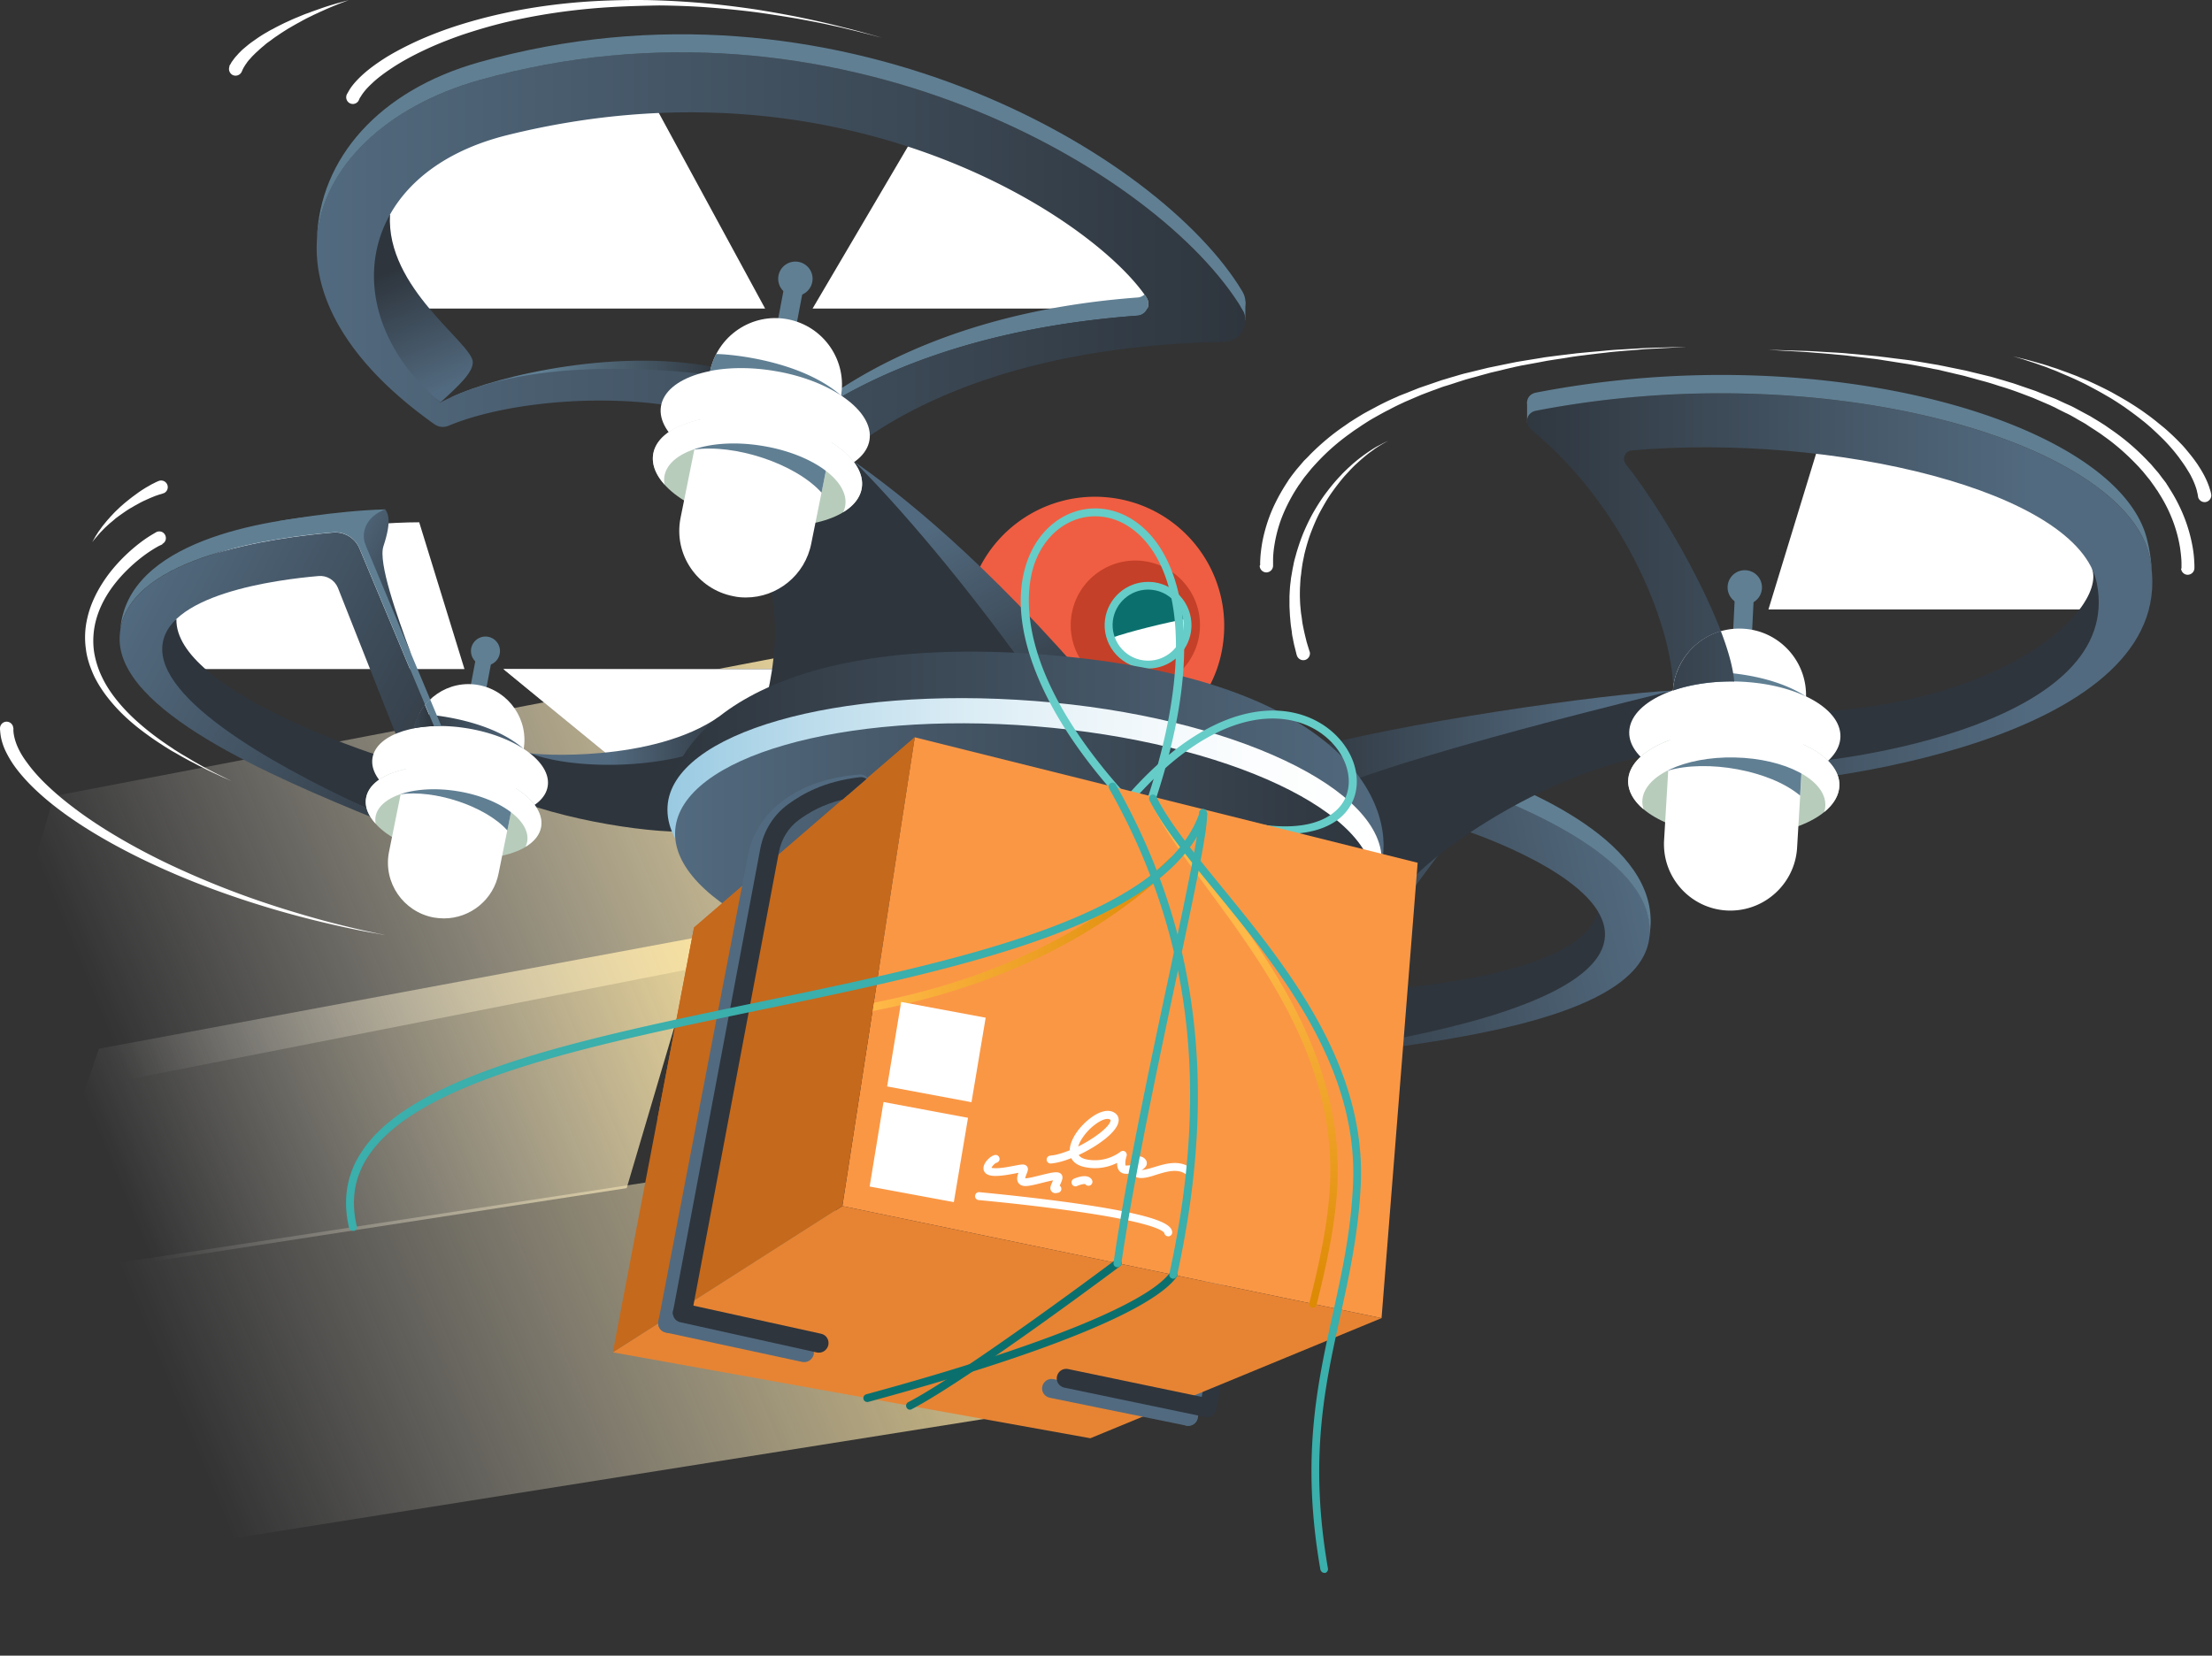 <svg width="553" height="414" fill="none" xmlns="http://www.w3.org/2000/svg"><rect width="100%" height="100%" fill="#333333" stroke="none"/><g clip-path="url(#clip0)"><path d="M211.927 161.086L13.502 199.049l-23.407 79.11 210.71-41.42s63.405-56.743 11.122-75.653z" fill="url(#paint0_linear)"/><path d="M297.829 346.58L186.8 291.829 21.353 317.024l10.55 71.846 265.926-42.29z" fill="url(#paint1_linear)"/><path d="M175.279 234.192l-18.612 62.904L4.642 320.631l20.095-58.398 150.542-28.041z" fill="url(#paint2_linear)"/></g><path d="M125.85 167.295h76.463l-4.848 21.481-36.261 7.567-35.354-29.048z" fill="url(#paint3_linear)"/><path d="M125.85 167.295h76.463l-4.848 21.481-36.261 7.567-35.354-29.048z" fill="url(#paint4_linear)"/><path d="M338.528 261.652l-1.103-9.105 4.848-4.848s52.972-2.522 57.19-19.785l8.079 5.439-14.898 15.568-20.574 7.41-33.542 5.321z" fill="#2E353D"/><path d="M338.529 261.652c22.742-3.705 58.648-11.706 62.392-25.619 3.548-13.243-23.372-24.319-32.95-27.787-1.971-.71-4.138-.079-5.439 1.576l-36.103 48.598-10.406-2.798 43.868-56.678c1.774-2.246 4.769-3.114 7.45-2.128 13.124 4.769 49.109 19.313 44.774 38.941-3.981 18.012-45.484 23.885-73.98 27.511l.394-1.616z" fill="url(#paint5_linear)"/><path d="M367.301 196.816c-2.68-.985-5.676-.118-7.449 2.128l-40.912 52.855-1.813-.473 43.868-56.638c1.773-2.247 4.729-3.075 7.449-2.129 16.436 5.755 47.928 19.786 43.868 41.582 2.049-18.84-32.28-32.674-45.011-37.325z" fill="#607F93"/><path d="M132.394 188.302c1.3.473 30.782 2.483 47.375-9.104l-5.124 16.79-34.526.907-7.725-8.593z" fill="url(#paint6_linear)"/><path d="M325.089 187.829c23.964-6.976 75.714-14.307 93.254-15.174l-28.221 14.583-50.056 15.805-14.977-15.214z" fill="url(#paint7_linear)"/><path d="M302.504 171.276a31.26 31.26 0 003.272-10.524c2.325-17.697-10.09-33.935-27.787-36.261-17.697-2.325-33.936 10.09-36.261 27.787a32 32 0 00.433 10.997l60.343 8.001z" fill="#EF5E42"/><path d="M292.46 169.996c7.549-4.76 9.81-14.739 5.05-22.289-4.761-7.549-14.74-9.81-22.29-5.05-7.549 4.761-9.81 14.74-5.05 22.289 4.761 7.55 14.74 9.811 22.29 5.05z" fill="#C44028"/><path d="M296.911 156.661c.184-5.46-4.094-10.036-9.554-10.22-5.46-.184-10.036 4.093-10.22 9.554-.184 5.46 4.093 10.036 9.554 10.22 5.46.184 10.036-4.094 10.22-9.554z" fill="#0B706D"/><path d="M296.789 157.599c.119-.985.119-1.971-.039-2.917-5.045.986-14.307 3.153-19.037 4.888 1.182 3.389 4.217 6.03 8.001 6.503 5.4.749 10.366-3.035 11.075-8.474z" fill="#fff"/><path d="M287.014 167.177c-.473 0-.946-.04-1.419-.079-5.952-.789-10.13-6.267-9.341-12.179.709-5.361 5.321-9.42 10.76-9.42.473 0 .946.039 1.419.079 5.951.788 10.129 6.266 9.341 12.179-.71 5.36-5.321 9.42-10.76 9.42zm0-19.747c-4.415 0-8.198 3.311-8.79 7.725-.63 4.848 2.799 9.341 7.647 9.972.394.039.788.079 1.182.079 4.415 0 8.198-3.311 8.789-7.725.631-4.848-2.798-9.341-7.646-9.972-.394-.04-.788-.079-1.182-.079z" fill="#66CCC7"/><path d="M213.626 115.465c7.055 5.006 27.826 19.904 55.81 51.83l-36.537-2.05-19.273-49.78z" fill="url(#paint8_linear)"/><path d="M352.993 220.031c3.311-4.612 28.496-24.516 57.15-30.783l8.199-16.593s-71.261 17.106-88.879 26.132l5.203 23.648 18.327-2.404zm-222.137-32.398c9.381 4.69 33.936 5.517 49.347-1.774l-3.705 21.362c-4.493 2.129-28.023-.315-45.405-6.385l-.237-13.203zm81.746-73.153c5.557 5.36 21.717 22.348 41.621 49.622l-64.836 17.737s9.223-23.136.788-42.252l22.427-25.107z" fill="#2E353D"/><path d="M345.386 216.05s-41.227 16.317-90.495 12.337c-49.267-3.981-87.972-26.723-87.972-26.723-.039-17.342 23.53-43.04 92.308-38.113 75.123 5.399 89.824 36.655 86.159 52.499z" fill="url(#paint9_linear)"/><path d="M345.387 216.05c-1.497 18.564-42.646 30.388-91.953 26.407-49.307-3.941-87.617-22.19-86.553-40.754 1.025-18.406 42.291-30.27 91.953-26.407 49.307 3.784 88.012 22.19 86.553 40.754z" fill="url(#paint10_linear)"/><path d="M343.337 221.489c-1.459 18.131-41.7 29.718-89.904 25.856-48.203-3.863-86.08-21.717-84.622-39.887 1.459-18.131 41.7-29.719 89.904-25.856 48.203 3.863 86.08 21.757 84.622 39.887z" fill="url(#paint11_linear)"/><path d="M301.756 354.354c-.157 0-.276 0-.433-.04-1.301-.236-2.129-1.497-1.892-2.759l22.072-117.099c.236-1.3 1.497-2.128 2.759-1.892 1.3.237 2.128 1.498 1.892 2.759l-22.072 117.1c-.197 1.143-1.222 1.931-2.326 1.931z" fill="#2E353D"/><path d="M297.065 356.522c-.158 0-.276 0-.434-.04-1.3-.236-2.128-1.498-1.892-2.798l22.072-116.705c.237-1.301 1.498-2.129 2.799-1.892 1.3.236 2.128 1.498 1.892 2.798L299.43 354.59a2.405 2.405 0 01-2.365 1.932z" fill="#526A7F"/><path d="M321.305 208.561c-5.872 0-12.809-1.379-20.81-4.138-.513-.197-.789-.749-.591-1.261.197-.513.748-.789 1.261-.592 26.683 9.223 33.541.276 34.999-2.68 2.681-5.399-.039-12.612-6.306-16.83-9.617-6.424-26.88-5.281-46.587 17.185a.99.99 0 01-1.38.079.99.99 0 01-.078-1.38c20.574-23.451 38.901-24.436 49.188-17.539 7.095 4.769 10.09 13.086 6.977 19.352-1.38 2.799-4.612 6.346-11.943 7.45a30.745 30.745 0 01-4.73.354z" fill="#66CCC7"/><path d="M286.108 205.999c-.276 0-.512-.118-.709-.276-13.519-13.716-22.624-26.998-27.117-39.453-4.769-13.125-3.153-22.032-.985-27.235 3.074-7.331 9.42-11.903 16.514-11.903 5.952 0 11.627 3.232 15.608 8.907 4.296 6.149 6.622 14.978 6.622 25.541.039 12.455-2.996 27.195-8.987 43.749a1.033 1.033 0 01-.709.631c-.118.039-.197.039-.237.039zm-12.336-76.896c-6.307 0-11.943 4.099-14.702 10.681-2.483 5.912-7.804 27.826 26.605 63.378 10.287-29.167 11.075-53.17 2.089-66.019-3.666-5.163-8.632-8.04-13.992-8.04z" fill="#66CCC7"/><path d="M345.388 329.602l-134.796-28.023 18.091-117.218 125.731 31.374-9.026 113.867z" fill="#FA9745"/><path d="M292.612 214.434c-.316.276-.71.631-1.183 1.104-18.8 17.578-43.355 29.402-72.995 35.196l-.315 2.05h.197c19.353-3.744 36.774-10.09 51.83-18.879 12.1-7.095 19.47-13.953 22.623-16.909.473-.434.867-.788 1.143-1.064a.989.989 0 00.079-1.38c-.315-.433-.946-.473-1.379-.118z" fill="url(#paint12_linear)"/><path d="M272.589 359.635l-119.385-21.48 57.387-36.577 134.796 28.024-72.798 30.033z" fill="#E68434"/><path d="M238.457 300.593l-21.047-3.902 3.469-21.126 21.126 3.942-3.548 21.086zm4.414-24.988l-21.087-3.942 3.508-21.126 21.126 3.942-3.547 21.126zm49.189 33.541c-.473 0-.907-.355-.986-.828-.157-.354-1.813-2.404-20.692-5.202-7.016-1.025-15.371-2.05-24.87-2.956-.473-.04-.749-.079-.867-.079-.552-.079-.946-.552-.867-1.104.078-.552.551-.946 1.103-.867.079 0 .394.04.828.079 9.696.946 18.249 1.971 25.383 3.035 6.109.906 10.996 1.852 14.543 2.759 6.188 1.616 7.213 2.916 7.41 4.02.079.552-.276 1.025-.828 1.143h-.157zm-6.661-14.583h-.394c-.907-.079-1.656-.513-2.05-1.183-.67.119-1.261.158-1.655.119-.67-.04-1.222-.355-1.577-.867-.354-.513-.473-1.183-.433-1.853a12.317 12.317 0 01-7.844 1.104c-2.128-.394-3.153-1.34-3.626-2.286-1.852.749-3.626 1.222-5.084 1.34a.98.98 0 01-1.064-.907.978.978 0 01.906-1.064c1.419-.118 3.114-.631 4.848-1.34.079-2.72 2.444-5.952 5.085-7.962 2.286-1.773 4.453-2.325 5.912-1.537.985.513 1.419 1.419 1.182 2.483-.512 2.562-5.203 5.991-9.932 8.198.354.552 1.064.946 2.167 1.143 4.848.868 8.199-1.891 8.238-1.931.355-.276.828-.315 1.182-.079.355.237.513.71.395 1.104-.355 1.025-.395 2.168-.237 2.404h.04c.394 0 .827-.039 1.261-.079.157-.749.552-1.497 1.182-1.892.67-.433 1.459-.394 2.089.079.631.473.867 1.143.631 1.813-.197.473-.631.867-1.183 1.183.749 0 1.892-.355 3.114-.71 2.72-.827 6.149-1.892 8.986.119.434.315.552.945.237 1.379-.315.434-.946.552-1.38.237-2.049-1.459-4.847-.592-7.291.157-1.419.473-2.641.828-3.705.828zm-8.514-14.78c-.709 0-1.852.433-3.231 1.497-2.011 1.537-3.587 3.705-4.1 5.4 4.021-2.01 7.765-4.848 8.08-6.424.04-.158.04-.198-.197-.355a1.252 1.252 0 00-.552-.118zm-13.046 18.564a1.2 1.2 0 01-.946-.434c-.591-.67-.197-1.498.197-2.365a1.86 1.86 0 01.197-.394c-.788.118-1.97.434-2.798.631-1.695.433-3.272.827-4.257.788-.946-.039-1.419-.473-1.655-.828-.473-.749-.276-1.695.039-2.483-.276.04-.552.118-.828.158-1.655.315-3.902.749-5.675.591-2.01-.197-2.247-1.379-2.247-1.892 0-1.458 1.853-3.192 2.917-3.311.552-.078 1.025.316 1.103.867.079.513-.315.986-.827 1.104-.355.118-1.025.828-1.183 1.222.079.039.237.079.434.079 1.498.157 3.626-.276 5.124-.552 1.852-.355 2.601-.512 3.153-.039.236.197.394.512.394.827 0 .355-.118.71-.315 1.183-.119.276-.316.827-.355 1.143h.039c.71 0 2.286-.394 3.705-.749 3.035-.749 4.375-1.064 5.164-.394.315.276.433.67.394 1.103-.079.591-.394 1.222-.631 1.774 0 .039-.039.079-.039.118a.998.998 0 01.354.513.964.964 0 01-.67 1.221c-.354.079-.591.119-.788.119zm5.046-1.695c-.394 0-.749-.197-.906-.592-.237-.512 0-1.064.472-1.3.552-.237 3.43-1.459 4.494.197.315.473.157 1.064-.276 1.379-.434.276-1.025.197-1.34-.236-.276-.118-1.301.118-2.089.473-.079.079-.197.079-.355.079z" fill="#fff"/><path d="M228.682 184.361l-55.18 47.573-20.298 106.221 57.387-36.576 18.091-117.218z" fill="#C5691C"/><path d="M328.282 327.001c-.079 0-.158 0-.237-.04a.95.95 0 01-.709-1.143c2.286-9.104 4.69-19.746 5.163-29.56 1.459-30.428-16.278-54.549-30.546-73.941-5.754-7.804-10.72-14.544-13.755-20.732a.932.932 0 01.433-1.261.933.933 0 011.262.433c2.956 6.031 7.882 12.731 13.558 20.456 14.426 19.629 32.398 44.026 30.901 75.124-.473 9.971-2.917 20.731-5.203 29.915-.039.433-.433.749-.867.749z" fill="url(#paint13_linear)"/><path d="M331.08 393.295c-.473 0-.867-.355-.985-.828-4.848-27.826-.828-46.114 3.074-63.772 2.207-10.05 4.532-20.456 5.084-32.438 1.419-29.56-18.485-53.918-34.487-73.467-7.055-8.632-13.125-16.081-16.396-22.703a.978.978 0 01.433-1.301.98.98 0 011.301.434c3.153 6.425 9.183 13.795 16.16 22.348 16.199 19.825 36.379 44.538 34.921 74.808-.592 12.179-2.917 22.663-5.124 32.792-3.863 17.461-7.844 35.552-3.075 63.023.079.552-.275 1.064-.788 1.143 0-.039-.079-.039-.118-.039z" fill="#3AAFAC"/><path d="M227.5 352.501a.945.945 0 01-.867-.551 1 1 0 01.433-1.341c12.81-6.621 47.021-31.964 51.751-35.551.434-.315 1.064-.236 1.38.197.315.434.236 1.064-.197 1.38-.355.275-37.838 28.338-52.027 35.709-.197.118-.355.157-.473.157z" fill="#0B706D"/><path d="M216.819 350.57a.97.97 0 01-.946-.709c-.158-.513.157-1.065.709-1.222 42.646-11.588 70.315-22.663 75.951-30.467.315-.434.946-.552 1.379-.237.434.316.552.946.237 1.38-5.952 8.237-33.305 19.352-77.015 31.216-.158.039-.237.039-.315.039z" fill="#0B706D"/><path d="M279.368 316.871h-.157a.973.973 0 01-.828-1.104c3.074-21.086 9.026-49.188 13.834-71.733 4.296-20.259 8.001-37.719 7.568-40.636a.953.953 0 01.828-1.104.953.953 0 011.103.828c.473 3.114-2.444 17.027-7.607 41.345-4.769 22.545-10.72 50.608-13.795 71.616-.039.433-.433.788-.946.788z" fill="#3AAFAC"/><path d="M293.281 319.748c-.078 0-.157 0-.197-.039a.998.998 0 01-.749-1.182c10.209-46.548 5.44-85.095-15.056-121.356a.972.972 0 01.355-1.34.972.972 0 011.34.354c9.893 17.5 16.042 35.197 18.801 54.155 3.113 21.244 1.931 43.671-3.508 68.581-.118.512-.513.827-.986.827z" fill="#3AAFAC"/><path d="M164.398 279.625l48.322 7.016 15.963-102.28-55.18 47.573-9.105 47.691z" fill="#C5691C"/><path d="M166.92 333.228c-.157 0-.315 0-.433-.039-1.301-.237-2.129-1.498-1.892-2.799l22.466-116.863c.828-4.256 3.39-8.749 6.779-11.745 5.321-4.73 12.219-7.37 21.008-8.119a2.325 2.325 0 012.049.867l-4.887 4.257c-6.188.985-11.115 3.153-14.977 6.582-2.562 2.286-4.612 5.833-5.242 9.065l-22.466 116.863c-.316 1.143-1.301 1.931-2.405 1.931z" fill="#526A7F"/><path d="M170.585 330.705c-.157 0-.275 0-.433-.039-1.301-.236-2.128-1.498-1.892-2.759l21.835-115.798c.868-4.494 3.351-8.396 6.977-11.036 3.626-2.602 8.907-5.676 17.894-6.74.63-.079 1.182.118 1.655.433l-5.991 5.164c-5.045 1.261-8.395 3.271-10.799 5.005-2.641 1.892-4.454 4.769-5.085 8.041l-21.835 115.798c-.197 1.143-1.222 1.931-2.326 1.931z" fill="#2E353D"/><path d="M201.092 340.598c-.157 0-.315 0-.512-.039l-34.172-7.371c-1.301-.275-2.089-1.537-1.813-2.837.276-1.301 1.537-2.089 2.838-1.813l34.172 7.37c1.3.276 2.089 1.537 1.813 2.838-.276 1.064-1.261 1.852-2.326 1.852z" fill="#526A7F"/><path d="M204.757 338.234c-.157 0-.354 0-.512-.04l-34.172-7.567c-1.301-.276-2.089-1.537-1.813-2.838.276-1.301 1.537-2.089 2.838-1.813l34.172 7.528c1.3.276 2.089 1.537 1.813 2.838-.276 1.143-1.261 1.892-2.326 1.892z" fill="#2E353D"/><path d="M297.066 356.522c-.158 0-.315 0-.473-.04l-34.172-6.976c-1.301-.276-2.128-1.537-1.852-2.798.276-1.301 1.537-2.129 2.798-1.853l34.172 6.976c1.301.276 2.128 1.537 1.853 2.799-.198 1.103-1.222 1.892-2.326 1.892z" fill="#526A7F"/><path d="M301.755 354.354c-.158 0-.315 0-.473-.04l-35.197-7.331c-1.3-.275-2.128-1.537-1.852-2.798.276-1.301 1.537-2.128 2.798-1.852l35.157 7.331c1.301.275 2.129 1.537 1.853 2.798-.197 1.104-1.182 1.892-2.286 1.892z" fill="#2E353D"/><path d="M88.21 307.767c-.433 0-.867-.316-.945-.749-1.616-6.858-.631-13.165 2.956-18.722 12.533-19.668 54.746-28.418 99.441-37.719 49.662-10.327 101.019-20.969 110.241-47.376.198-.512.749-.788 1.262-.591.512.197.788.749.591 1.261-9.617 27.472-61.525 38.232-111.7 48.676-44.261 9.184-86.08 17.894-98.18 36.853-3.31 5.163-4.178 10.799-2.68 17.224a.986.986 0 01-.749 1.182c-.079-.079-.158-.039-.236-.039z" fill="#3AAFAC"/><path d="M442.107 152.396h86.672l-1.577-18.721-50.489-21.087-21.284-3.744-13.322 43.552z" fill="url(#paint14_linear)"/><path d="M523.025 142.228c3.705 10.838-25.934 38.625-87.105 35.866l3.311 16.712 44.065-7.292 36.3-16.948 11.115-21.875-7.686-6.463z" fill="#2E353D"/><path d="M381.766 100.448v5.243l2.364-.158-2.364-5.085z" fill="#607F93"/><path d="M434.384 196.303c27.235-.591 111.581-13.676 103.107-56.677-5.675-28.772-80.523-51.002-153.439-36.931-2.719.512-2.877 3.468-1.221 4.809 23.766 19.312 36.103 50.883 35.472 66.531l15.293-1.577c.512-12.573-16.278-42.804-27.117-56.362-1.064-1.34-.236-3.311 1.458-3.469 50.214-4.375 111.7 10.09 116.272 33.226 6.818 34.567-61.013 45.051-82.888 45.524l-6.937 4.926z" fill="url(#paint15_linear)"/><path d="M382.831 102.971c.039.039.118.079.157.118.316-.197.67-.315 1.064-.394 72.916-14.11 147.764 8.159 153.439 36.931a39.85 39.85 0 01.513 3.626c-.237-3.508-.591-5.794-1.301-8.592-7.37-28.772-79.735-50.608-152.651-36.498-2.719.513-2.877 3.469-1.221 4.809zm49.738 119.425h-.118c-1.301-.079-2.325-1.183-2.247-2.483l3.627-73.153c.078-1.301 1.182-2.325 2.483-2.246 1.3.078 2.325 1.182 2.246 2.483l-3.626 73.152c-.039 1.261-1.103 2.247-2.365 2.247z" fill="#607F93"/><path d="M460.108 184.206c.16-7.313-11.531-13.499-26.112-13.818-14.582-.319-26.532 5.35-26.692 12.663-.16 7.312 11.531 13.499 26.113 13.818 14.581.319 26.532-5.351 26.691-12.663z" fill="#fff"/><path d="M459.855 196.412c.16-7.312-11.531-13.499-26.113-13.817-14.581-.319-26.532 5.35-26.692 12.663-.16 7.312 11.531 13.499 26.113 13.817 14.581.319 26.532-5.35 26.692-12.663z" fill="#B8CCBC"/><path d="M434.974 227.519a16.755 16.755 0 01-3.153.158c-9.184-.434-16.278-8.277-15.805-17.46l2.207-37.207c.433-9.184 8.277-16.278 17.46-15.805 9.184.433 16.278 8.277 15.805 17.46l-2.207 37.207c-.434 8.08-6.582 14.544-14.307 15.647z" fill="#fff"/><path d="M416.883 192.717c9.853-2.917 25.619-.119 33.147 6.227l.71-12.376-25.541-.63-8.316 6.779z" fill="#607F93"/><path d="M433.752 182.627c-14.583-.316-26.565 5.36-26.723 12.652-.039 2.562 1.38 5.005 3.863 7.094-.197-.67-.316-1.3-.316-2.01.158-6.346 10.485-11.233 23.136-10.957 12.652.276 22.782 5.636 22.624 11.982 0 .552-.118 1.103-.276 1.655 2.365-1.931 3.705-4.178 3.784-6.621.197-7.331-11.509-13.48-26.092-13.795z" fill="#fff"/><path d="M433.989 170.409c6.74.157 12.888 1.537 17.5 3.744-11.864-7.725-30.901-6.228-32.32-5.912a17.901 17.901 0 00-.906 4.414c4.414-1.498 9.853-2.365 15.726-2.246zm2.208-19.234a4.297 4.297 0 10-.002-8.594 4.297 4.297 0 00.002 8.594z" fill="#607F93"/><path d="M433.555 170.408c-.276-3.429-1.498-7.804-3.35-12.612a16.688 16.688 0 00-11.903 14.307v.552c4.296-1.498 9.577-2.325 15.253-2.247z" fill="url(#paint16_linear)"/><path d="M545.373 142.227v-1.379c0-.907-.119-2.207-.355-3.863a35.138 35.138 0 00-1.498-5.912 36.75 36.75 0 00-3.429-7.173l-.591-.946c-.079-.158-.197-.315-.315-.473a3.246 3.246 0 01-.316-.473c-.433-.631-.906-1.261-1.34-1.892l-1.537-1.892c-.236-.315-.552-.63-.828-.946-.276-.315-.551-.63-.867-.946-2.325-2.443-5.005-4.887-8.04-7.055-.394-.276-.749-.552-1.143-.828-.394-.275-.789-.512-1.183-.788-.788-.512-1.616-1.025-2.404-1.576-.828-.513-1.695-.946-2.522-1.459-.828-.473-1.695-.985-2.602-1.379-.867-.434-1.773-.867-2.64-1.34l-.671-.316-.67-.315-1.379-.591c-.907-.394-1.852-.788-2.759-1.183l-2.798-1.064a82.108 82.108 0 00-2.838-1.025c-.946-.315-1.892-.63-2.877-.906a62.89 62.89 0 00-2.878-.907c-.946-.275-1.931-.512-2.877-.788-.946-.276-1.892-.512-2.838-.788-.946-.237-1.892-.434-2.838-.67-.945-.237-1.891-.434-2.837-.67a18.32 18.32 0 00-1.419-.316 14.24 14.24 0 01-1.38-.275c-1.852-.355-3.705-.71-5.478-1.025a778.98 778.98 0 01-5.282-.828c-.867-.118-1.695-.276-2.522-.394-.828-.118-1.656-.197-2.483-.315-1.616-.197-3.193-.355-4.691-.552-1.497-.197-2.956-.276-4.335-.434-1.38-.118-2.68-.236-3.902-.315-2.444-.236-4.612-.315-6.385-.434-3.548-.197-5.558-.315-5.558-.315s2.01.04 5.558.158c1.773.079 3.902.079 6.385.236 1.222.08 2.522.158 3.941.237 1.38.079 2.838.157 4.336.315 1.498.118 3.074.276 4.729.434l2.484.236c.827.118 1.694.197 2.561.316 1.735.236 3.508.433 5.321.67 1.813.275 3.666.59 5.518.906l1.419.236c.473.08.946.198 1.419.276.946.197 1.892.395 2.877.592.946.197 1.932.394 2.878.59.946.237 1.931.474 2.916.71.986.237 1.931.473 2.917.71.985.236 1.931.552 2.917.828.985.275 1.931.59 2.916.867.986.315 1.931.67 2.877.985l2.878.985c.946.394 1.891.75 2.837 1.143l1.419.552.71.276.67.315c.906.434 1.852.867 2.759 1.262.906.394 1.813.906 2.68 1.379.867.473 1.774.946 2.641 1.419.827.512 1.695 1.025 2.522 1.537.394.276.828.512 1.222.788l1.182.828a56.956 56.956 0 018.553 7.134c.316.315.631.631.907.946.315.315.63.631.906.946.552.67 1.104 1.301 1.656 1.931.512.67.985 1.34 1.497 1.971l.355.473c.118.157.237.355.316.512.236.316.433.67.63.986a40.992 40.992 0 013.863 7.646 38.89 38.89 0 011.813 6.424c.355 1.813.473 3.272.512 4.297.04.512.04.906.04 1.143v.354c0 .907-.71 1.656-1.656 1.695-.906 0-1.655-.709-1.695-1.655.119.197.119.197.119.157zm-230.336-.946v-.354c0-.237 0-.631.04-1.143.039-.986.197-2.483.512-4.296a39.982 39.982 0 011.813-6.425c.907-2.404 2.207-5.005 3.863-7.646.197-.316.433-.67.63-.986.118-.157.237-.354.316-.512l.354-.473c.473-.67.986-1.301 1.498-1.971.552-.63 1.104-1.3 1.655-1.931.276-.355.592-.631.907-.946.315-.315.631-.63.906-.946 2.523-2.522 5.361-4.966 8.553-7.134l1.183-.827c.394-.276.827-.513 1.222-.789.827-.512 1.655-1.024 2.522-1.537.867-.473 1.734-.946 2.641-1.419a56.22 56.22 0 012.68-1.379 58.08 58.08 0 012.759-1.261l.67-.316.709-.276 1.419-.552c.946-.394 1.892-.748 2.838-1.143l2.877-.985c.946-.315 1.932-.67 2.878-.985.985-.276 1.931-.591 2.916-.867.986-.276 1.932-.591 2.917-.828.985-.236 1.971-.473 2.917-.71.985-.236 1.931-.472 2.916-.709a366.38 366.38 0 002.877-.591c.946-.197 1.932-.394 2.878-.591.473-.08.946-.197 1.419-.276.472-.08.945-.158 1.418-.237 1.892-.315 3.705-.59 5.518-.906 1.813-.237 3.587-.473 5.321-.67.867-.118 1.735-.197 2.562-.316l2.483-.236c1.616-.158 3.193-.276 4.73-.434 1.498-.157 2.956-.236 4.336-.315 1.379-.079 2.68-.158 3.941-.236 2.444-.158 4.611-.197 6.385-.237 3.547-.118 5.557-.158 5.557-.158s-2.01.119-5.557.316c-1.774.118-3.902.157-6.385.394-1.222.118-2.523.197-3.902.315-1.38.118-2.838.237-4.336.434-1.497.157-3.074.355-4.69.552-.828.118-1.655.197-2.483.315-.828.118-1.695.236-2.522.394-1.735.276-3.469.512-5.282.828-1.774.354-3.626.67-5.478 1.025a14.24 14.24 0 00-1.38.275c-.473.08-.946.197-1.419.316-.946.197-1.892.433-2.838.67-.946.236-1.892.433-2.838.67-.945.276-1.891.512-2.837.788-.946.276-1.932.512-2.878.788-.945.276-1.891.591-2.877.907-.946.315-1.892.63-2.877.906-.946.316-1.892.71-2.838 1.025l-2.798 1.064c-.907.394-1.853.789-2.759 1.183l-1.38.591-.67.315-.67.316a55.31 55.31 0 00-2.641 1.34c-.906.433-1.734.906-2.601 1.379-.828.473-1.695.946-2.522 1.458-.789.513-1.616 1.025-2.405 1.577-.394.276-.788.512-1.182.788-.394.276-.749.552-1.143.828a54.256 54.256 0 00-8.041 7.055c-.275.315-.591.631-.867.946-.276.315-.551.591-.827.946l-1.537 1.892c-.473.63-.907 1.301-1.341 1.892a3.264 3.264 0 00-.315.473c-.118.157-.197.315-.315.473l-.591.946c-1.498 2.522-2.641 4.966-3.429 7.173a35.041 35.041 0 00-1.498 5.912c-.276 1.655-.355 2.996-.355 3.863v1.379c0 .907-.709 1.656-1.655 1.695-.907 0-1.656-.71-1.695-1.655.118-.158.118-.158.118-.198z" fill="#fff"/><path d="M549.512 124.136s-.039-.236-.118-.67c0-.039-.04-.118-.04-.157 0-.04-.039-.119-.039-.158-.04-.118-.04-.237-.079-.355-.039-.236-.158-.591-.276-.946a18.04 18.04 0 00-1.103-2.601c-.237-.512-.552-1.025-.868-1.537-.315-.513-.67-1.104-1.064-1.656-.394-.591-.827-1.143-1.261-1.773-.473-.591-.946-1.222-1.458-1.813a43.302 43.302 0 00-3.508-3.705c-.631-.631-1.301-1.222-1.971-1.853-.709-.591-1.379-1.222-2.128-1.773-1.458-1.183-2.996-2.286-4.533-3.39-.788-.512-1.576-1.064-2.404-1.576-.394-.237-.788-.513-1.222-.75-.394-.236-.828-.472-1.222-.709-1.616-.946-3.271-1.813-4.848-2.64-.788-.395-1.616-.789-2.365-1.144-.788-.354-1.576-.709-2.325-1.024-.749-.316-1.498-.63-2.207-.946-.71-.316-1.419-.552-2.089-.828a23.478 23.478 0 00-1.931-.71c-.631-.236-1.222-.433-1.774-.63-1.104-.355-2.089-.67-2.877-.946-1.616-.473-2.523-.749-2.523-.749s.946.237 2.562.63c.828.198 1.813.474 2.956.79.552.157 1.183.354 1.813.511.631.197 1.301.395 1.971.631.67.237 1.419.434 2.128.71.749.275 1.498.551 2.286.827.789.316 1.577.591 2.365.907.788.355 1.616.67 2.444 1.025a115.39 115.39 0 015.045 2.404c.433.236.867.433 1.261.67.434.236.828.473 1.261.71.867.472 1.695.985 2.523 1.458 1.655 1.024 3.311 2.089 4.848 3.232.788.551 1.537 1.143 2.286 1.734.709.591 1.458 1.182 2.168 1.773a57.677 57.677 0 013.862 3.666 24.467 24.467 0 011.656 1.852c.512.631 1.024 1.222 1.458 1.813.473.592.867 1.183 1.261 1.735.355.591.749 1.143 1.025 1.655a22.247 22.247 0 011.458 2.917c.158.433.316.788.434 1.182.039.197.118.355.157.512.04.079.04.158.079.237 0 .079.04.118.04.158.118.433.157.67.157.67.197.906-.354 1.773-1.261 2.01-.906.197-1.774-.355-2.01-1.261.039-.079 0-.079 0-.119zm-202.471-13.873s-.197.118-.63.315c-.394.197-.986.552-1.695.985-.355.237-.749.473-1.182.789-.395.315-.868.63-1.341.985a48.243 48.243 0 00-2.995 2.562c-.552.473-1.064 1.025-1.616 1.576-.512.592-1.064 1.143-1.616 1.774a59.033 59.033 0 00-3.153 4.099c-1.025 1.458-1.931 3.074-2.838 4.73-.867 1.655-1.616 3.429-2.286 5.203-.67 1.773-1.182 3.626-1.616 5.399-.158.907-.394 1.813-.512 2.72-.079.433-.119.906-.197 1.34-.04.433-.079.906-.158 1.34-.039.236-.039.434-.079.67 0 .236-.039.434-.039.67-.04.434-.04.867-.079 1.301-.04.867-.039 1.695-.039 2.483.039.788.039 1.576.118 2.365.079.749.118 1.497.236 2.167.118.71.197 1.38.276 2.011a71.1 71.1 0 00.71 3.35c.118.473.236.906.315 1.3.473 1.577.749 2.444.749 2.444l.039.079c.276.867-.236 1.813-1.103 2.089-.868.276-1.813-.237-2.089-1.104 0-.039 0-.079-.04-.079 0 0-.236-.985-.67-2.68-.079-.433-.197-.906-.276-1.419-.118-.512-.236-1.064-.276-1.694-.078-.592-.197-1.222-.276-1.932-.078-.67-.118-1.379-.197-2.128-.039-.749-.078-1.537-.118-2.326v-2.483c.04-.867.079-1.734.158-2.64.039-.434.118-.907.157-1.34.04-.237.04-.473.079-.67.04-.237.079-.473.119-.671.078-.472.157-.906.236-1.379.079-.473.197-.946.276-1.38.158-.945.473-1.852.709-2.798.552-1.852 1.183-3.744 1.971-5.557.788-1.813 1.655-3.587 2.641-5.242.985-1.656 2.01-3.232 3.153-4.691a43.819 43.819 0 013.429-4.02c.552-.63 1.182-1.182 1.734-1.734.591-.512 1.143-1.064 1.695-1.498 1.104-.946 2.207-1.734 3.153-2.404.473-.315.946-.631 1.38-.907.433-.276.827-.512 1.221-.709.749-.394 1.341-.71 1.735-.907.591-.236.827-.354.827-.354z" fill="#fff"/><path d="M203.144 77.155l27.038-45.957 47.533 22.427 19.155 23.53h-93.726z" fill="url(#paint17_linear)"/><path d="M191.28 77.155L159.63 18.9l-56.835 19.037-16.987 33.778 14.189 5.439h91.283z" fill="url(#paint18_linear)"/><path d="M112.885 99.306c11.548-5.479 43.04-12.77 67.91-7.016l-10.523 6.582-57.387.434z" fill="url(#paint19_linear)"/><path d="M97.513 53.625c-1.143 18.485 20.732 32.24 20.692 36.97-.039 2.562-3.271 5.636-8.08 10.011l-12.218-9.223-12.14-29.363 11.746-8.395z" fill="url(#paint20_linear)"/><path d="M311.334 75.342v4.769l-3.311-.867 3.311-3.902zm-120.527 38.626s25.146-29.955 93.529-35.04c2.286-.157 3.508-2.72 2.247-4.611a9.521 9.521 0 01-.473-.67 2.799 2.799 0 01-1.774.749c-68.383 5.084-93.529 39.572-93.529 39.572z" fill="#607F93"/><path d="M213.864 111.485c15.213-11.312 43.592-25.068 92.228-26.014 4.1-.079 6.622-4.572 4.494-8.119-20.732-34.606-102.043-82.297-190.764-57.308-41.306 11.627-60.816 50.765-11.273 86.001a3.686 3.686 0 003.547.434c12.889-5.4 34.567-7.804 53.209-5.36l9.539-7.725c-28.733-2.917-50.174-.276-64.718 7.212-26.368-21.835-21.836-57.308 16.79-66.846 84.07-20.81 146.384 20.85 159.667 40.557 1.261 1.892.039 4.454-2.247 4.612-37.049 2.759-61.407 12.77-75.951 21.401l5.479 11.155z" fill="url(#paint21_linear)"/><path d="M119.822 20.044c88.721-24.989 170.032 22.702 190.764 57.308.079.157.197.315.276.512.709-1.537.709-3.35-.276-5.005C289.854 38.253 208.543-9.477 119.822 15.55c-24.949 7.015-39.926 23.963-40.596 44.262 1.3-18.17 17.539-33.266 40.596-39.77z" fill="#607F93"/><path d="M185.17 144.04c-.157 0-.315 0-.433-.039-1.301-.236-2.129-1.498-1.892-2.798l13.677-71.931c.236-1.3 1.497-2.128 2.798-1.892 1.301.237 2.128 1.498 1.892 2.799l-13.677 71.93c-.276 1.143-1.261 1.931-2.365 1.931z" fill="#607F93"/><path d="M217.374 110.037c1.17-7.22-9.553-14.963-23.949-17.295-14.396-2.332-27.015 1.63-28.184 8.85-1.17 7.219 9.553 14.962 23.949 17.294 14.396 2.332 27.015-1.63 28.184-8.849z" fill="#fff"/><path d="M215.433 122.063c1.169-7.219-9.553-14.963-23.949-17.295-14.397-2.332-27.015 1.631-28.185 8.85-1.169 7.22 9.553 14.963 23.949 17.295 14.397 2.332 27.015-1.63 28.185-8.85z" fill="#B8CCBC"/><path d="M186.472 149.401c-1.025 0-2.089-.079-3.114-.315-9.026-1.735-14.977-10.445-13.243-19.471l7.37-36.537c1.735-9.026 10.445-14.977 19.471-13.243s14.977 10.445 13.243 19.47l-7.37 36.538c-1.538 8.001-8.514 13.558-16.357 13.558z" fill="#fff"/><path d="M173.386 112.43c10.169-1.497 25.382 3.429 32.004 10.76l2.404-12.139-25.225-4.178-9.183 5.557z" fill="#607F93"/><path d="M191.477 104.745c-14.426-2.326-27.038 1.616-28.181 8.828-.395 2.562.67 5.164 2.837 7.568a6.877 6.877 0 01-.039-2.01c1.025-6.267 11.942-9.696 24.437-7.647 12.494 2.011 21.796 8.711 20.771 14.978-.079.552-.276 1.103-.512 1.616 2.601-1.577 4.256-3.626 4.65-6.031 1.183-7.212-9.538-14.938-23.963-17.302z" fill="#fff"/><path d="M193.407 92.723c6.661 1.065 12.534 3.311 16.83 6.149-10.681-9.302-29.758-10.445-31.216-10.326-.67 1.3-1.182 2.72-1.498 4.217 4.572-.907 10.09-.986 15.884-.04zm5.44-18.721a4.296 4.296 0 100-8.592 4.296 4.296 0 000 8.592z" fill="#607F93"/><path d="M86.714 23.591s.079-.118.197-.355a.815.815 0 00.118-.197c.04-.079.118-.197.158-.276.118-.197.276-.473.433-.709.67-.985 1.734-2.207 3.232-3.547 1.498-1.34 3.43-2.76 5.755-4.218 2.325-1.418 5.045-2.837 8.08-4.217a96.956 96.956 0 0110.011-3.784 125.122 125.122 0 0111.509-3.035c8.04-1.734 16.79-2.798 25.54-3.113 4.375-.158 8.75-.197 13.046-.04 4.296.158 8.513.434 12.613.828 4.059.394 8.001.907 11.705 1.458 3.705.592 7.174 1.222 10.406 1.853 3.192.67 6.148 1.3 8.71 1.931 1.301.315 2.483.63 3.626.907 1.104.276 2.129.551 3.035.788 1.853.512 3.272.906 4.257 1.182.985.276 1.498.434 1.498.434s-.513-.158-1.498-.394c-.985-.276-2.444-.63-4.296-1.104-.907-.236-1.931-.473-3.074-.749a105.108 105.108 0 00-3.627-.827c-2.601-.592-5.518-1.143-8.749-1.735a331.113 331.113 0 00-10.406-1.616 237.944 237.944 0 00-11.666-1.182c-4.06-.315-8.277-.473-12.534-.512-4.336.078-8.671.197-13.007.473-8.631.551-17.224 1.813-25.106 3.665-3.942.946-7.686 2.05-11.194 3.232-3.508 1.222-6.74 2.523-9.617 3.902-2.917 1.38-5.479 2.798-7.646 4.217-2.168 1.42-3.942 2.76-5.242 4.02-1.34 1.222-2.168 2.287-2.641 3.036a9.458 9.458 0 01-.276.433.545.545 0 01-.118.158.646.646 0 00-.08.197 3.09 3.09 0 00-.157.354 1.655 1.655 0 01-2.207.789c-.828-.394-1.182-1.38-.788-2.247zM57.35 16.457s.078-.119.197-.316c.078-.118.157-.236.236-.394.04-.079.079-.157.158-.276.078-.118.157-.197.236-.315.158-.237.355-.473.552-.749.197-.236.434-.473.67-.749.118-.118.236-.276.355-.394l.394-.394a9.54 9.54 0 01.906-.828c.316-.276.67-.551.986-.827.355-.276.71-.552 1.103-.828l1.183-.828c.394-.276.828-.552 1.261-.827.434-.276.867-.513 1.34-.789.434-.276.907-.512 1.38-.749.906-.512 1.891-.985 2.837-1.458.986-.434 1.932-.906 2.917-1.3.985-.395 1.931-.828 2.877-1.144.473-.157.907-.354 1.38-.512.433-.158.906-.315 1.34-.473a60.349 60.349 0 012.444-.828c.748-.236 1.458-.433 2.088-.63.631-.158 1.183-.316 1.617-.434.906-.236 1.418-.394 1.418-.394s-.512.197-1.34.512a53.07 53.07 0 00-1.537.592c-.591.236-1.261.512-2.01.827-.749.316-1.498.67-2.325 1.025-.395.197-.828.394-1.262.591-.433.197-.867.434-1.3.63-.907.434-1.774.907-2.68 1.42-.907.473-1.814 1.025-2.72 1.537-.867.552-1.774 1.104-2.601 1.695-.434.276-.828.552-1.262.867-.394.315-.788.591-1.182.867-.394.276-.749.591-1.104.907-.354.275-.71.59-1.024.867-.316.315-.631.59-.946.867l-.828.827c-.276.276-.473.552-.71.789a2.55 2.55 0 00-.315.354c-.079.119-.197.237-.276.355a9.383 9.383 0 01-.473.67c-.118.197-.197.355-.315.513-.04.078-.079.157-.118.197-.04.079-.08.157-.118.236-.08.158-.158.315-.198.434a3.095 3.095 0 00-.157.354 1.706 1.706 0 01-2.207.828 1.707 1.707 0 01-.828-2.207c-.079-.04-.079-.079-.04-.118z" fill="#fff"/><path d="M51.082 139.626l-11.903 23.649 10.484 4.02h66.452L104.803 130.6c-13.755 0-40.4 3.114-53.721 9.026z" fill="url(#paint22_linear)"/><path d="M96.29 127.368c.63.907 1.774 2.562-.433 9.223-1.34 4.021 3.271 17.145 6.937 26.999l-16.278-33.738 9.774-2.484z" fill="url(#paint23_linear)"/><path d="M94.201 203.241l3.429-8.514-3.429-5.951s-50.529-16.16-50.095-33.936l-9.223 3.153 10.326 18.919 17.973 12.494 31.019 13.835z" fill="#2E353D"/><path d="M94.202 203.24c-21.008-9.498-53.643-26.525-53.643-40.911 0-13.716 28.851-17.421 39.06-18.288 2.088-.198 4.02.985 4.847 2.916l22.269 56.283h10.8l-27.669-66.097c-1.103-2.641-3.784-4.217-6.621-3.981-13.913 1.222-52.421 5.912-53.328 26.014-.827 18.445 37.76 34.881 64.324 45.72v-1.656h-.04z" fill="url(#paint24_linear)"/><path d="M83.244 133.123c2.838-.236 5.518 1.38 6.621 3.981l25.817 61.643h1.852L89.865 132.65c-1.103-2.641-3.783-4.178-6.621-3.981-17.382 1.262-51.436 6.661-53.17 28.773 2.917-18.643 39.65-23.137 53.17-24.319z" fill="#607F93"/><path d="M69.843 130.285s13.873-2.562 26.447-2.917c-4.888 1.892-6.228 5.873-4.809 9.223l-7.33-5.754-14.308-.552zm40.045 94.87c-.119 0-.237 0-.395-.04-1.064-.197-1.813-1.261-1.576-2.325l11.469-60.382c.197-1.065 1.262-1.774 2.326-1.577 1.064.197 1.813 1.261 1.576 2.325l-11.469 60.383c-.158.946-1.025 1.616-1.931 1.616z" fill="#607F93"/><path d="M136.927 196.617c.981-6.06-8.03-12.56-20.127-14.52-12.097-1.959-22.7 1.364-23.681 7.423-.981 6.06 8.029 12.56 20.127 14.52 12.097 1.96 22.699-1.364 23.681-7.423z" fill="#fff"/><path d="M135.3 206.705c.981-6.059-8.03-12.56-20.127-14.52-12.097-1.959-22.7 1.364-23.68 7.423-.983 6.06 8.029 12.56 20.126 14.52 12.097 1.96 22.699-1.364 23.681-7.423z" fill="#B8CCBC"/><path d="M110.992 229.648c-.868 0-1.735-.079-2.641-.236-7.568-1.459-12.573-8.75-11.115-16.318l6.188-30.664c1.458-7.568 8.75-12.573 16.317-11.115 7.568 1.458 12.574 8.75 11.115 16.318l-6.188 30.664c-1.261 6.7-7.134 11.351-13.676 11.351z" fill="#fff"/><path d="M99.995 198.629c8.514-1.261 21.323 2.877 26.841 9.026l2.05-10.208-21.166-3.508-7.725 4.69z" fill="#607F93"/><path d="M115.169 192.205c-12.1-1.971-22.702 1.379-23.648 7.409-.355 2.129.552 4.336 2.404 6.346a4.902 4.902 0 01-.04-1.695c.868-5.242 10.012-8.119 20.496-6.424 10.484 1.695 18.288 7.331 17.421 12.573a5.342 5.342 0 01-.433 1.34c2.167-1.301 3.586-3.035 3.902-5.045.985-6.07-8.001-12.573-20.102-14.504z" fill="#fff"/><path d="M116.785 182.115c5.597.906 10.524 2.798 14.11 5.123-8.947-7.804-24.988-8.75-26.21-8.671a15.157 15.157 0 00-1.261 3.548c3.902-.749 8.513-.789 13.361 0z" fill="url(#paint25_linear)"/><path d="M108.469 181.563l-2.247-5.321a14.011 14.011 0 00-2.798 5.873 39.512 39.512 0 015.045-.552z" fill="url(#paint26_linear)"/><path d="M110.321 181.523l-2.798-6.661c-.473.434-.867.907-1.261 1.38l2.246 5.321c.552-.04 1.183-.04 1.813-.04zm13.611-16.164a3.626 3.626 0 10-5.128-5.128 3.626 3.626 0 005.128 5.128z" fill="#607F93"/><path d="M40.559 136.118l-.237.119c-.078.039-.157.079-.276.118-.078.039-.197.118-.315.158-.512.276-1.261.709-2.168 1.3-1.852 1.222-4.414 3.193-7.015 5.991-1.301 1.419-2.602 3.035-3.745 4.888-1.143 1.852-2.128 3.941-2.759 6.227-.63 2.286-.867 4.73-.63 7.213.118 1.222.394 2.483.749 3.705a22.778 22.778 0 001.38 3.547c1.103 2.325 2.6 4.454 4.256 6.424 1.655 1.971 3.468 3.745 5.36 5.361 1.853 1.616 3.784 3.074 5.636 4.375.473.315.907.63 1.38.946.473.315.906.591 1.34.906.906.552 1.774 1.143 2.64 1.616.868.513 1.656.985 2.444 1.458.789.434 1.538.868 2.247 1.262a92.269 92.269 0 003.705 1.931c1.025.512 1.852.907 2.404 1.182l.867.434s-.315-.118-.867-.394c-.552-.237-1.419-.591-2.444-1.104a74.167 74.167 0 01-3.783-1.813 43.118 43.118 0 01-2.286-1.182c-.828-.394-1.656-.867-2.523-1.34-.867-.473-1.773-1.025-2.72-1.537a27.032 27.032 0 01-1.418-.868c-.473-.275-.946-.591-1.42-.906-1.93-1.222-3.901-2.641-5.872-4.178-1.97-1.577-3.902-3.311-5.675-5.281-1.774-1.971-3.43-4.139-4.73-6.543-.67-1.183-1.183-2.483-1.656-3.784-.433-1.301-.788-2.641-.945-3.981a20.893 20.893 0 01.394-8.001c.59-2.562 1.616-4.887 2.759-6.937a35.21 35.21 0 013.823-5.478 42.845 42.845 0 017.291-6.779 33.55 33.55 0 012.405-1.577c.157-.079.276-.158.394-.237.118-.039.197-.118.276-.157a.897.897 0 00.197-.118c.827-.434 1.813-.158 2.246.67.434.827.158 1.813-.67 2.246 0 .118-.04.118-.04.118zm.196-12.73s-.315.118-.906.276c-.276.078-.552.197-.946.315-.394.158-.788.315-1.261.512-.473.197-.946.434-1.498.67-.512.237-1.064.513-1.616.828a17.4 17.4 0 01-.867.473c-.276.158-.552.355-.867.512-.591.316-1.143.71-1.734 1.104-.552.394-1.143.788-1.656 1.182-.276.197-.552.394-.788.631-.236.197-.512.434-.749.631-.512.394-.946.827-1.38 1.221-.433.395-.827.828-1.182 1.183-.354.355-.67.749-.946 1.064-.276.315-.512.591-.71.828-.393.473-.59.749-.59.749s.157-.316.473-.828c.157-.276.315-.591.551-.946.237-.355.473-.788.789-1.182.315-.434.63-.907 1.024-1.38.395-.473.789-.985 1.222-1.458.237-.237.434-.513.67-.749.237-.237.473-.513.71-.749.473-.512 1.024-.985 1.537-1.498.552-.473 1.064-.946 1.616-1.379.276-.237.552-.434.828-.67.276-.197.551-.434.827-.631.552-.394 1.064-.788 1.577-1.143.512-.355 1.025-.67 1.458-.946.473-.276.907-.512 1.3-.749.395-.236.79-.394 1.065-.552.552-.275.867-.394.867-.394a1.656 1.656 0 012.207.789c.394.827.04 1.813-.788 2.207a.553.553 0 00-.236.079zM3.352 182.075v.71c0 .118.04.275.04.433.078.631.275 1.695.787 2.996.513 1.3 1.34 2.837 2.562 4.453 1.183 1.656 2.72 3.429 4.533 5.203 3.666 3.587 8.474 7.331 13.953 10.839 5.478 3.508 11.627 6.858 17.933 9.814a221.53 221.53 0 0018.958 7.804c6.188 2.207 12.021 3.981 17.106 5.4 2.522.709 4.848 1.3 6.937 1.813 2.089.512 3.902.946 5.4 1.261 1.497.315 2.68.591 3.468.749a19.56 19.56 0 011.222.276s-.434-.079-1.222-.237c-.828-.157-2.01-.354-3.508-.63-1.498-.276-3.35-.67-5.44-1.104-2.088-.473-4.453-.985-6.975-1.616a241.36 241.36 0 01-17.303-4.927c-6.267-2.049-12.85-4.454-19.313-7.291-6.464-2.799-12.77-5.991-18.446-9.381-5.675-3.389-10.76-7.055-14.701-10.72-1.971-1.814-3.666-3.666-5.045-5.44a25.82 25.82 0 01-3.075-5.045c-.67-1.537-.985-2.877-1.103-3.862-.04-.237-.04-.473-.079-.67 0-.158 0-.276-.04-.394v-.316c-.039-.906.67-1.695 1.577-1.734.907-.039 1.695.67 1.734 1.577.04 0 .04 0 .04.039z" fill="#fff"/><defs><linearGradient id="paint0_linear" x1="233.591" y1="165.581" x2="24.576" y2="252.092" gradientUnits="userSpaceOnUse"><stop stop-color="#FFE497"/><stop offset="1" stop-color="#fff" stop-opacity="0"/></linearGradient><linearGradient id="paint1_linear" x1="296.312" y1="279.108" x2="55.642" y2="378.72" gradientUnits="userSpaceOnUse"><stop stop-color="#FFDC78"/><stop offset="1" stop-color="#fff" stop-opacity="0"/></linearGradient><linearGradient id="paint2_linear" x1="196.588" y1="235.846" x2="32.987" y2="303.56" gradientUnits="userSpaceOnUse"><stop stop-color="#FFE497"/><stop offset="1" stop-color="#fff" stop-opacity="0"/></linearGradient><linearGradient id="paint3_linear" x1="117.682" y1="171.958" x2="187.636" y2="182.718" gradientUnits="userSpaceOnUse"><stop stop-color="#fff"/><stop offset=".149" stop-color="#CDCDCD"/><stop offset=".384" stop-color="#858585"/><stop offset=".595" stop-color="#4C4C4C"/><stop offset=".774" stop-color="#232323"/><stop offset=".915" stop-color="#090909"/><stop offset="1"/></linearGradient><linearGradient id="paint4_linear" x1="117.682" y1="171.958" x2="187.636" y2="182.718" gradientUnits="userSpaceOnUse"><stop stop-color="#fff"/><stop offset="1" stop-color="#fff"/></linearGradient><linearGradient id="paint5_linear" x1="312.418" y1="239.91" x2="409.463" y2="217.786" gradientUnits="userSpaceOnUse"><stop stop-color="#2E353D"/><stop offset="1" stop-color="#526A7F"/></linearGradient><linearGradient id="paint6_linear" x1="183.854" y1="188.036" x2="152.499" y2="188.036" gradientUnits="userSpaceOnUse"><stop stop-color="#2E353D"/><stop offset="1" stop-color="#526A7F"/></linearGradient><linearGradient id="paint7_linear" x1="321.787" y1="187.837" x2="400.426" y2="187.837" gradientUnits="userSpaceOnUse"><stop stop-color="#2E353D"/><stop offset="1" stop-color="#526A7F"/></linearGradient><linearGradient id="paint8_linear" x1="261.632" y1="185.373" x2="232.118" y2="131.538" gradientUnits="userSpaceOnUse"><stop stop-color="#2E353D"/><stop offset="1" stop-color="#526A7F"/></linearGradient><linearGradient id="paint9_linear" x1="166.868" y1="195.992" x2="345.886" y2="195.992" gradientUnits="userSpaceOnUse"><stop stop-color="#2E353D"/><stop offset="1" stop-color="#526A7F"/></linearGradient><linearGradient id="paint10_linear" x1="166.849" y1="208.893" x2="345.412" y2="208.893" gradientUnits="userSpaceOnUse"><stop stop-color="#99CAE2"/><stop offset=".188" stop-color="#BADBEB"/><stop offset=".401" stop-color="#D8EBF4"/><stop offset=".611" stop-color="#EEF6FA"/><stop offset=".813" stop-color="#FBFDFE"/><stop offset="1" stop-color="#fff"/></linearGradient><linearGradient id="paint11_linear" x1="168.741" y1="214.475" x2="343.362" y2="214.475" gradientUnits="userSpaceOnUse"><stop stop-color="#526A7F"/><stop offset="1" stop-color="#2E353D"/></linearGradient><linearGradient id="paint12_linear" x1="218.131" y1="233.499" x2="294.272" y2="233.499" gradientUnits="userSpaceOnUse"><stop stop-color="#FFB948"/><stop offset="1" stop-color="#DD8A05"/></linearGradient><linearGradient id="paint13_linear" x1="311.33" y1="236.254" x2="311.33" y2="323.484" gradientUnits="userSpaceOnUse"><stop stop-color="#FFB948"/><stop offset="1" stop-color="#DD8A05"/></linearGradient><linearGradient id="paint14_linear" x1="445.976" y1="158.899" x2="507.521" y2="121.162" gradientUnits="userSpaceOnUse"><stop stop-color="#fff"/><stop offset="1" stop-color="#fff"/></linearGradient><linearGradient id="paint15_linear" x1="376.247" y1="147.323" x2="508.107" y2="147.323" gradientUnits="userSpaceOnUse"><stop stop-color="#2E353D"/><stop offset="1" stop-color="#526A7F"/></linearGradient><linearGradient id="paint16_linear" x1="398.107" y1="165.234" x2="483.798" y2="165.234" gradientUnits="userSpaceOnUse"><stop stop-color="#2E353D"/><stop offset="1" stop-color="#526A7F"/></linearGradient><linearGradient id="paint17_linear" x1="209.33" y1="87.41" x2="269.057" y2="50.788" gradientUnits="userSpaceOnUse"><stop stop-color="#fff"/><stop offset="1" stop-color="#fff"/></linearGradient><linearGradient id="paint18_linear" x1="115.119" y1="40.134" x2="182.952" y2="86.474" gradientUnits="userSpaceOnUse"><stop stop-color="#fff"/><stop offset="1" stop-color="#fff"/></linearGradient><linearGradient id="paint19_linear" x1="135.472" y1="94.747" x2="180.922" y2="94.747" gradientUnits="userSpaceOnUse"><stop stop-color="#607F93"/><stop offset="1" stop-color="#2E353D"/></linearGradient><linearGradient id="paint20_linear" x1="110.821" y1="97.376" x2="98.291" y2="67.501" gradientUnits="userSpaceOnUse"><stop stop-color="#526A7F"/><stop offset="1" stop-color="#2E353D"/></linearGradient><linearGradient id="paint21_linear" x1="79.172" y1="62.288" x2="311.347" y2="62.288" gradientUnits="userSpaceOnUse"><stop stop-color="#526A7F"/><stop offset="1" stop-color="#2E353D"/></linearGradient><linearGradient id="paint22_linear" x1="54.204" y1="129.602" x2="109.46" y2="183.401" gradientUnits="userSpaceOnUse"><stop stop-color="#fff"/><stop offset="1" stop-color="#fff"/></linearGradient><linearGradient id="paint23_linear" x1="109.566" y1="150.769" x2="82.888" y2="136.661" gradientUnits="userSpaceOnUse"><stop stop-color="#2E353D"/><stop offset="1" stop-color="#526A7F"/></linearGradient><linearGradient id="paint24_linear" x1="125.073" y1="188.984" x2="37.084" y2="142.454" gradientUnits="userSpaceOnUse"><stop stop-color="#2E353D"/><stop offset="1" stop-color="#526A7F"/></linearGradient><linearGradient id="paint25_linear" x1="103.463" y1="182.907" x2="130.911" y2="182.907" gradientUnits="userSpaceOnUse"><stop stop-color="#2E353D"/><stop offset="1" stop-color="#526A7F"/></linearGradient><linearGradient id="paint26_linear" x1="93.711" y1="179.189" x2="108.281" y2="179.189" gradientUnits="userSpaceOnUse"><stop stop-color="#526A7F"/><stop offset="1" stop-color="#2E353D"/></linearGradient><clipPath id="clip0"><path fill="#fff" transform="translate(0 137)" d="M0 0h280.5v276.7H0z"/></clipPath></defs></svg>
